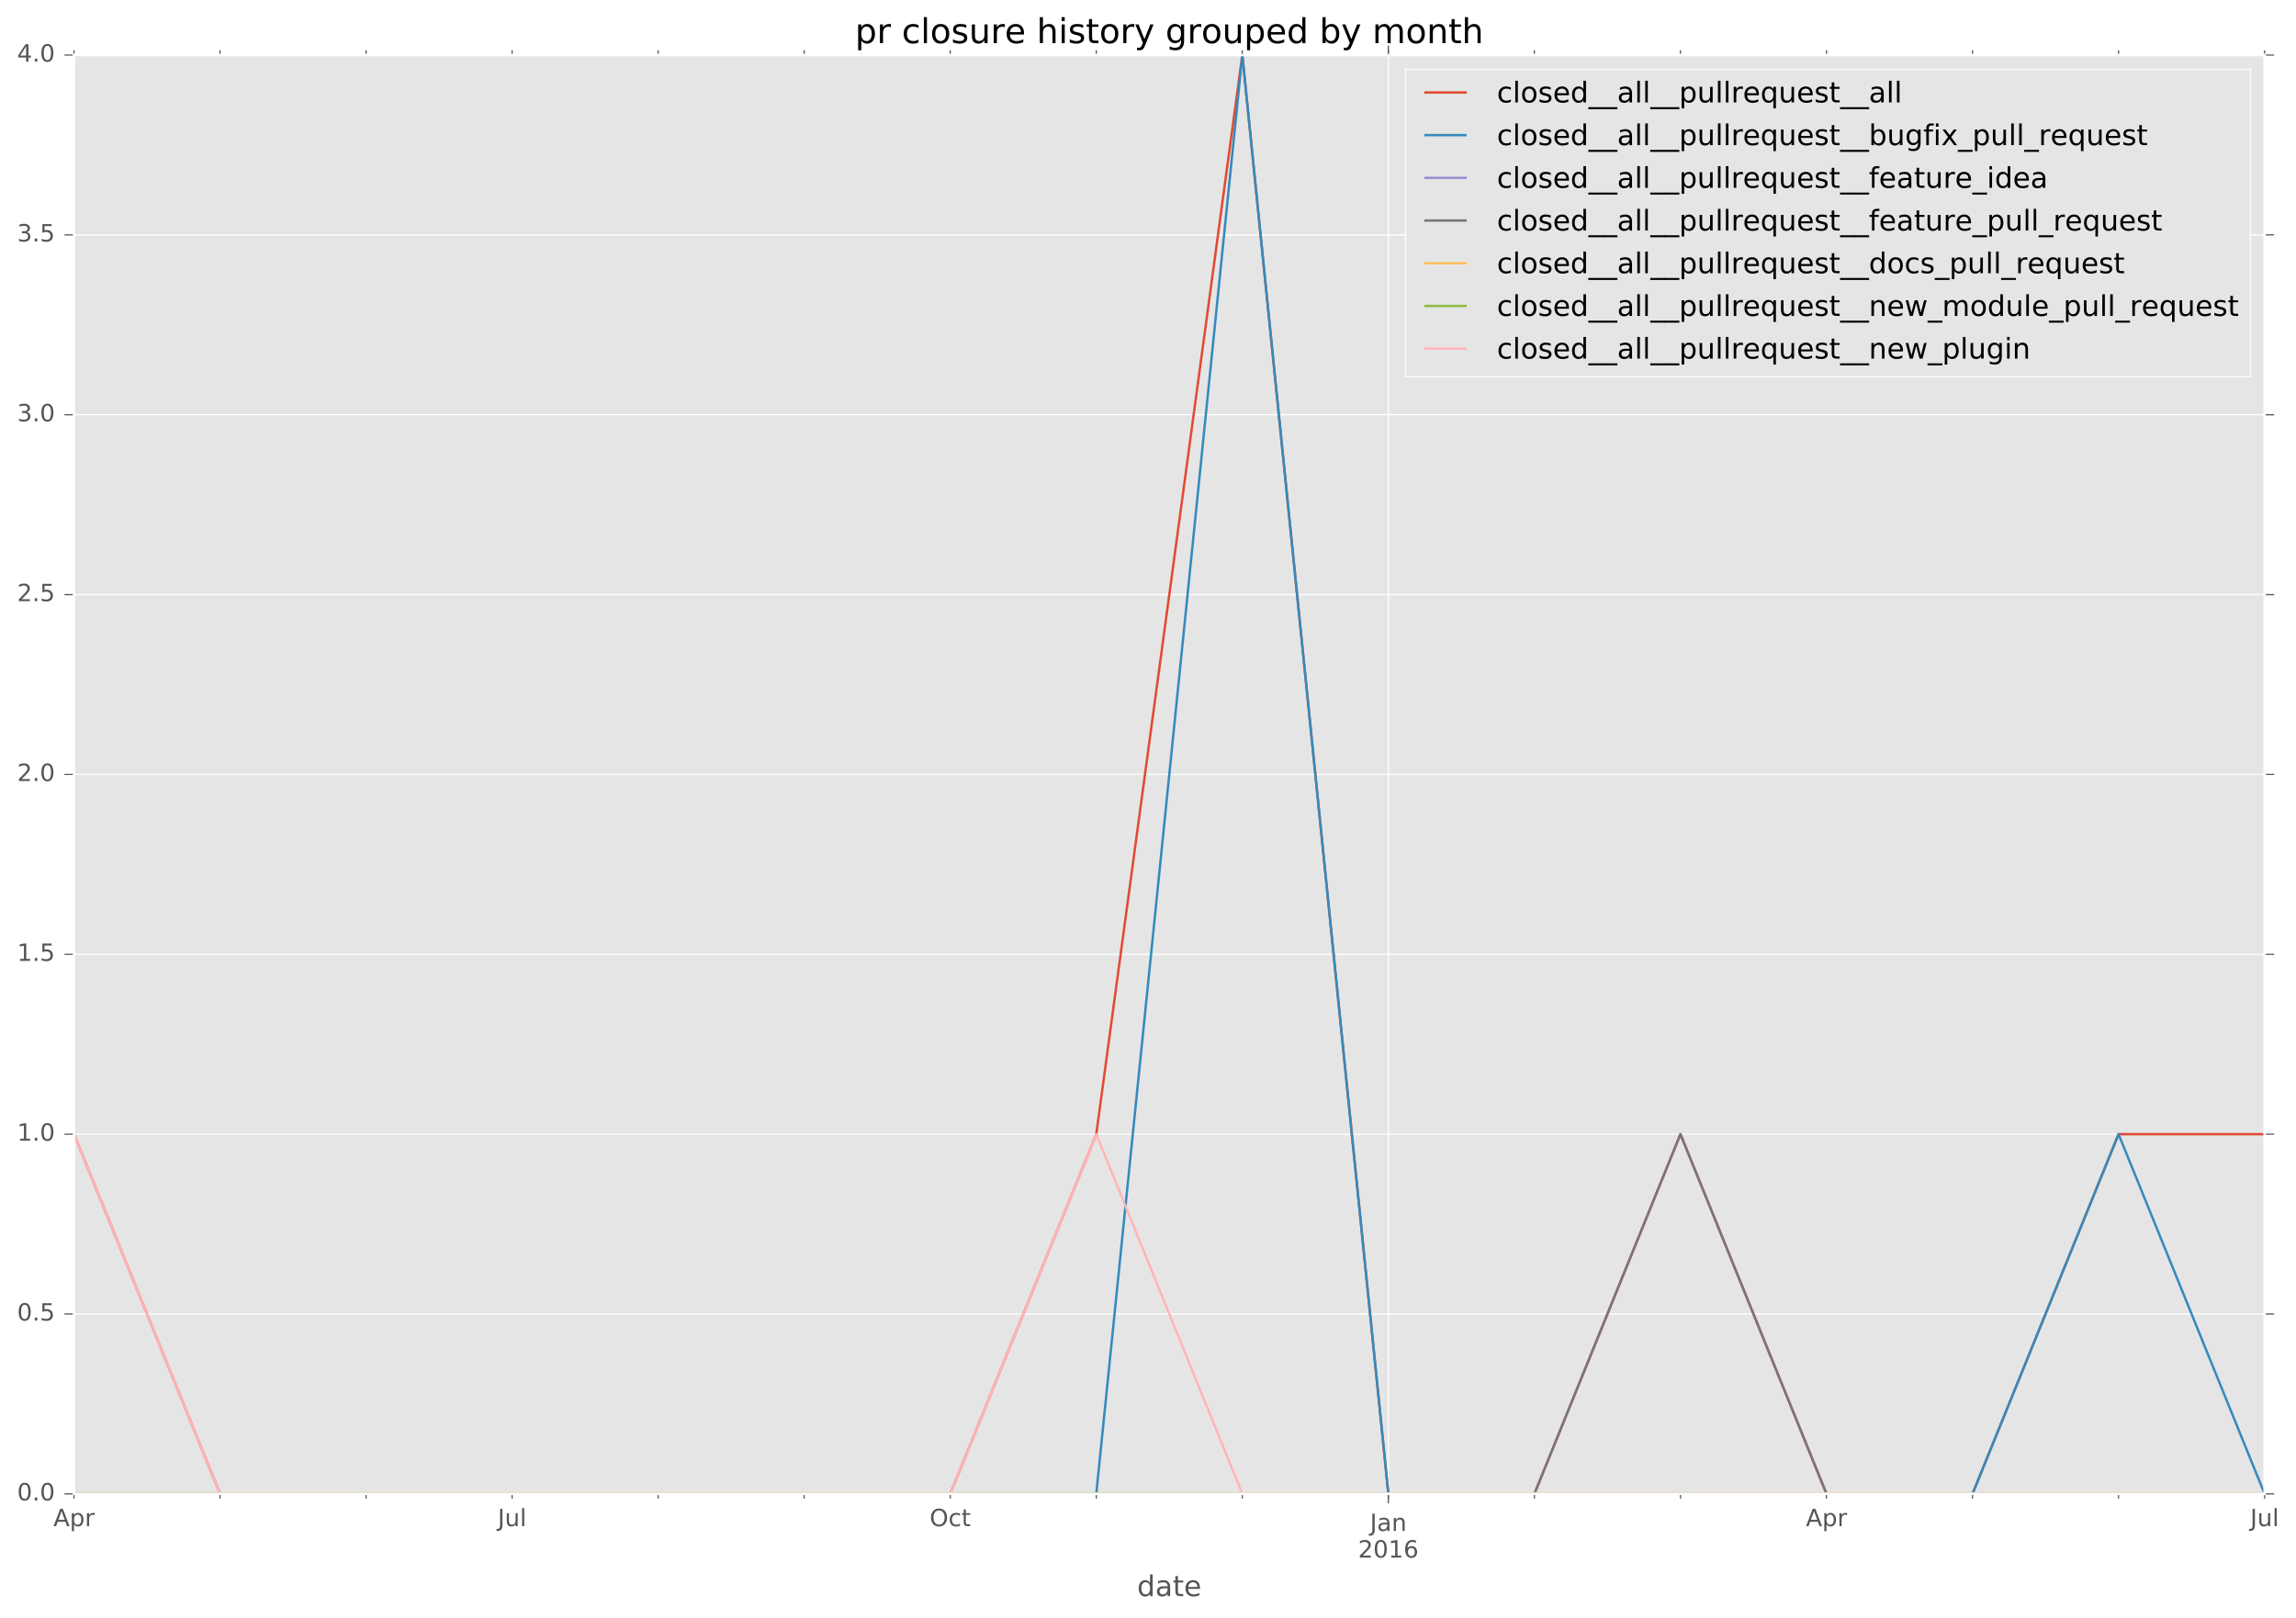 <?xml version="1.0" encoding="utf-8" standalone="no"?>
<!DOCTYPE svg PUBLIC "-//W3C//DTD SVG 1.1//EN"
  "http://www.w3.org/Graphics/SVG/1.1/DTD/svg11.dtd">
<!-- Created with matplotlib (http://matplotlib.org/) -->
<svg height="680pt" version="1.1" viewBox="0 0 965 680" width="965pt" xmlns="http://www.w3.org/2000/svg" xmlns:xlink="http://www.w3.org/1999/xlink">
 <defs>
  <style type="text/css">
*{stroke-linecap:butt;stroke-linejoin:round;stroke-miterlimit:100000;}
  </style>
 </defs>
 <g id="figure_1">
  <g id="patch_1">
   <path d="M 0 680.631 
L 965.036 680.631 
L 965.036 0 
L 0 0 
z
" style="fill:#ffffff;"/>
  </g>
  <g id="axes_1">
   <g id="patch_2">
    <path d="M 31.103 627.942 
L 951.803 627.942 
L 951.803 23.142 
L 31.103 23.142 
z
" style="fill:#e5e5e5;"/>
   </g>
   <g id="matplotlib.axis_1">
    <g id="xtick_1">
     <g id="line2d_1">
      <path clip-path="url(#p1aa19bd8bc)" d="M 583.523 627.942 
L 583.523 23.142 
" style="fill:none;stroke:#ffffff;stroke-linecap:square;stroke-width:0.5;"/>
     </g>
     <g id="line2d_2">
      <defs>
       <path d="M 0 0 
L 0 4 
" id="m438851ec9a" style="stroke:#555555;stroke-width:0.5;"/>
      </defs>
      <g>
       <use style="fill:#555555;stroke:#555555;stroke-width:0.5;" x="583.523" xlink:href="#m438851ec9a" y="627.942"/>
      </g>
     </g>
     <g id="line2d_3">
      <defs>
       <path d="M 0 0 
L 0 -4 
" id="m51b6c87385" style="stroke:#555555;stroke-width:0.5;"/>
      </defs>
      <g>
       <use style="fill:#555555;stroke:#555555;stroke-width:0.5;" x="583.523" xlink:href="#m51b6c87385" y="23.142"/>
      </g>
     </g>
     <g id="text_1">
      <!-- Jan -->
      <defs>
       <path d="M 54.891 33.016 
L 54.891 0 
L 45.906 0 
L 45.906 32.719 
Q 45.906 40.484 42.875 44.328 
Q 39.844 48.188 33.797 48.188 
Q 26.516 48.188 22.312 43.547 
Q 18.109 38.922 18.109 30.906 
L 18.109 0 
L 9.078 0 
L 9.078 54.688 
L 18.109 54.688 
L 18.109 46.188 
Q 21.344 51.125 25.703 53.562 
Q 30.078 56 35.797 56 
Q 45.219 56 50.047 50.172 
Q 54.891 44.344 54.891 33.016 
" id="BitstreamVeraSans-Roman-6e"/>
       <path d="M 34.281 27.484 
Q 23.391 27.484 19.188 25 
Q 14.984 22.516 14.984 16.5 
Q 14.984 11.719 18.141 8.906 
Q 21.297 6.109 26.703 6.109 
Q 34.188 6.109 38.703 11.406 
Q 43.219 16.703 43.219 25.484 
L 43.219 27.484 
z
M 52.203 31.203 
L 52.203 0 
L 43.219 0 
L 43.219 8.297 
Q 40.141 3.328 35.547 0.953 
Q 30.953 -1.422 24.312 -1.422 
Q 15.922 -1.422 10.953 3.297 
Q 6 8.016 6 15.922 
Q 6 25.141 12.172 29.828 
Q 18.359 34.516 30.609 34.516 
L 43.219 34.516 
L 43.219 35.406 
Q 43.219 41.609 39.141 45 
Q 35.062 48.391 27.688 48.391 
Q 23 48.391 18.547 47.266 
Q 14.109 46.141 10.016 43.891 
L 10.016 52.203 
Q 14.938 54.109 19.578 55.047 
Q 24.219 56 28.609 56 
Q 40.484 56 46.344 49.844 
Q 52.203 43.703 52.203 31.203 
" id="BitstreamVeraSans-Roman-61"/>
       <path d="M 9.812 72.906 
L 19.672 72.906 
L 19.672 5.078 
Q 19.672 -8.109 14.672 -14.062 
Q 9.672 -20.016 -1.422 -20.016 
L -5.172 -20.016 
L -5.172 -11.719 
L -2.094 -11.719 
Q 4.438 -11.719 7.125 -8.047 
Q 9.812 -4.391 9.812 5.078 
z
" id="BitstreamVeraSans-Roman-4a"/>
      </defs>
      <g style="fill:#555555;" transform="translate(575.815 643.54)scale(0.1 -0.1)">
       <use xlink:href="#BitstreamVeraSans-Roman-4a"/>
       <use x="29.492" xlink:href="#BitstreamVeraSans-Roman-61"/>
       <use x="90.771" xlink:href="#BitstreamVeraSans-Roman-6e"/>
      </g>
      <!-- 2016 -->
      <defs>
       <path d="M 19.188 8.297 
L 53.609 8.297 
L 53.609 0 
L 7.328 0 
L 7.328 8.297 
Q 12.938 14.109 22.625 23.891 
Q 32.328 33.688 34.812 36.531 
Q 39.547 41.844 41.422 45.531 
Q 43.312 49.219 43.312 52.781 
Q 43.312 58.594 39.234 62.25 
Q 35.156 65.922 28.609 65.922 
Q 23.969 65.922 18.812 64.312 
Q 13.672 62.703 7.812 59.422 
L 7.812 69.391 
Q 13.766 71.781 18.938 73 
Q 24.125 74.219 28.422 74.219 
Q 39.75 74.219 46.484 68.547 
Q 53.219 62.891 53.219 53.422 
Q 53.219 48.922 51.531 44.891 
Q 49.859 40.875 45.406 35.406 
Q 44.188 33.984 37.641 27.219 
Q 31.109 20.453 19.188 8.297 
" id="BitstreamVeraSans-Roman-32"/>
       <path d="M 31.781 66.406 
Q 24.172 66.406 20.328 58.906 
Q 16.5 51.422 16.5 36.375 
Q 16.5 21.391 20.328 13.891 
Q 24.172 6.391 31.781 6.391 
Q 39.453 6.391 43.281 13.891 
Q 47.125 21.391 47.125 36.375 
Q 47.125 51.422 43.281 58.906 
Q 39.453 66.406 31.781 66.406 
M 31.781 74.219 
Q 44.047 74.219 50.516 64.516 
Q 56.984 54.828 56.984 36.375 
Q 56.984 17.969 50.516 8.266 
Q 44.047 -1.422 31.781 -1.422 
Q 19.531 -1.422 13.062 8.266 
Q 6.594 17.969 6.594 36.375 
Q 6.594 54.828 13.062 64.516 
Q 19.531 74.219 31.781 74.219 
" id="BitstreamVeraSans-Roman-30"/>
       <path d="M 12.406 8.297 
L 28.516 8.297 
L 28.516 63.922 
L 10.984 60.406 
L 10.984 69.391 
L 28.422 72.906 
L 38.281 72.906 
L 38.281 8.297 
L 54.391 8.297 
L 54.391 0 
L 12.406 0 
z
" id="BitstreamVeraSans-Roman-31"/>
       <path d="M 33.016 40.375 
Q 26.375 40.375 22.484 35.828 
Q 18.609 31.297 18.609 23.391 
Q 18.609 15.531 22.484 10.953 
Q 26.375 6.391 33.016 6.391 
Q 39.656 6.391 43.531 10.953 
Q 47.406 15.531 47.406 23.391 
Q 47.406 31.297 43.531 35.828 
Q 39.656 40.375 33.016 40.375 
M 52.594 71.297 
L 52.594 62.312 
Q 48.875 64.062 45.094 64.984 
Q 41.312 65.922 37.594 65.922 
Q 27.828 65.922 22.672 59.328 
Q 17.531 52.734 16.797 39.406 
Q 19.672 43.656 24.016 45.922 
Q 28.375 48.188 33.594 48.188 
Q 44.578 48.188 50.953 41.516 
Q 57.328 34.859 57.328 23.391 
Q 57.328 12.156 50.688 5.359 
Q 44.047 -1.422 33.016 -1.422 
Q 20.359 -1.422 13.672 8.266 
Q 6.984 17.969 6.984 36.375 
Q 6.984 53.656 15.188 63.938 
Q 23.391 74.219 37.203 74.219 
Q 40.922 74.219 44.703 73.484 
Q 48.484 72.75 52.594 71.297 
" id="BitstreamVeraSans-Roman-36"/>
      </defs>
      <g style="fill:#555555;" transform="translate(570.798 654.738)scale(0.1 -0.1)">
       <use xlink:href="#BitstreamVeraSans-Roman-32"/>
       <use x="63.623" xlink:href="#BitstreamVeraSans-Roman-30"/>
       <use x="127.246" xlink:href="#BitstreamVeraSans-Roman-31"/>
       <use x="190.869" xlink:href="#BitstreamVeraSans-Roman-36"/>
      </g>
     </g>
    </g>
    <g id="xtick_2">
     <g id="line2d_4">
      <defs>
       <path d="M 0 0 
L 0 2 
" id="mf0b89096ee" style="stroke:#555555;stroke-width:0.5;"/>
      </defs>
      <g>
       <use style="fill:#555555;stroke:#555555;stroke-width:0.5;" x="31.103" xlink:href="#mf0b89096ee" y="627.942"/>
      </g>
     </g>
     <g id="line2d_5">
      <defs>
       <path d="M 0 0 
L 0 -2 
" id="mdccb96dfe1" style="stroke:#555555;stroke-width:0.5;"/>
      </defs>
      <g>
       <use style="fill:#555555;stroke:#555555;stroke-width:0.5;" x="31.103" xlink:href="#mdccb96dfe1" y="23.142"/>
      </g>
     </g>
     <g id="text_2">
      <!-- Apr -->
      <defs>
       <path d="M 41.109 46.297 
Q 39.594 47.172 37.812 47.578 
Q 36.031 48 33.891 48 
Q 26.266 48 22.188 43.047 
Q 18.109 38.094 18.109 28.812 
L 18.109 0 
L 9.078 0 
L 9.078 54.688 
L 18.109 54.688 
L 18.109 46.188 
Q 20.953 51.172 25.484 53.578 
Q 30.031 56 36.531 56 
Q 37.453 56 38.578 55.875 
Q 39.703 55.766 41.062 55.516 
z
" id="BitstreamVeraSans-Roman-72"/>
       <path d="M 18.109 8.203 
L 18.109 -20.797 
L 9.078 -20.797 
L 9.078 54.688 
L 18.109 54.688 
L 18.109 46.391 
Q 20.953 51.266 25.266 53.625 
Q 29.594 56 35.594 56 
Q 45.562 56 51.781 48.094 
Q 58.016 40.188 58.016 27.297 
Q 58.016 14.406 51.781 6.484 
Q 45.562 -1.422 35.594 -1.422 
Q 29.594 -1.422 25.266 0.953 
Q 20.953 3.328 18.109 8.203 
M 48.688 27.297 
Q 48.688 37.203 44.609 42.844 
Q 40.531 48.484 33.406 48.484 
Q 26.266 48.484 22.188 42.844 
Q 18.109 37.203 18.109 27.297 
Q 18.109 17.391 22.188 11.75 
Q 26.266 6.109 33.406 6.109 
Q 40.531 6.109 44.609 11.75 
Q 48.688 17.391 48.688 27.297 
" id="BitstreamVeraSans-Roman-70"/>
       <path d="M 34.188 63.188 
L 20.797 26.906 
L 47.609 26.906 
z
M 28.609 72.906 
L 39.797 72.906 
L 67.578 0 
L 57.328 0 
L 50.688 18.703 
L 17.828 18.703 
L 11.188 0 
L 0.781 0 
z
" id="BitstreamVeraSans-Roman-41"/>
      </defs>
      <g style="fill:#555555;" transform="translate(22.453 641.54)scale(0.1 -0.1)">
       <use xlink:href="#BitstreamVeraSans-Roman-41"/>
       <use x="68.408" xlink:href="#BitstreamVeraSans-Roman-70"/>
       <use x="131.885" xlink:href="#BitstreamVeraSans-Roman-72"/>
      </g>
     </g>
    </g>
    <g id="xtick_3">
     <g id="line2d_6">
      <g>
       <use style="fill:#555555;stroke:#555555;stroke-width:0.5;" x="92.483" xlink:href="#mf0b89096ee" y="627.942"/>
      </g>
     </g>
     <g id="line2d_7">
      <g>
       <use style="fill:#555555;stroke:#555555;stroke-width:0.5;" x="92.483" xlink:href="#mdccb96dfe1" y="23.142"/>
      </g>
     </g>
    </g>
    <g id="xtick_4">
     <g id="line2d_8">
      <g>
       <use style="fill:#555555;stroke:#555555;stroke-width:0.5;" x="153.863" xlink:href="#mf0b89096ee" y="627.942"/>
      </g>
     </g>
     <g id="line2d_9">
      <g>
       <use style="fill:#555555;stroke:#555555;stroke-width:0.5;" x="153.863" xlink:href="#mdccb96dfe1" y="23.142"/>
      </g>
     </g>
    </g>
    <g id="xtick_5">
     <g id="line2d_10">
      <g>
       <use style="fill:#555555;stroke:#555555;stroke-width:0.5;" x="215.243" xlink:href="#mf0b89096ee" y="627.942"/>
      </g>
     </g>
     <g id="line2d_11">
      <g>
       <use style="fill:#555555;stroke:#555555;stroke-width:0.5;" x="215.243" xlink:href="#mdccb96dfe1" y="23.142"/>
      </g>
     </g>
     <g id="text_3">
      <!-- Jul -->
      <defs>
       <path d="M 8.5 21.578 
L 8.5 54.688 
L 17.484 54.688 
L 17.484 21.922 
Q 17.484 14.156 20.5 10.266 
Q 23.531 6.391 29.594 6.391 
Q 36.859 6.391 41.078 11.031 
Q 45.312 15.672 45.312 23.688 
L 45.312 54.688 
L 54.297 54.688 
L 54.297 0 
L 45.312 0 
L 45.312 8.406 
Q 42.047 3.422 37.719 1 
Q 33.406 -1.422 27.688 -1.422 
Q 18.266 -1.422 13.375 4.438 
Q 8.5 10.297 8.5 21.578 
" id="BitstreamVeraSans-Roman-75"/>
       <path d="M 9.422 75.984 
L 18.406 75.984 
L 18.406 0 
L 9.422 0 
z
" id="BitstreamVeraSans-Roman-6c"/>
      </defs>
      <g style="fill:#555555;" transform="translate(209.21 641.54)scale(0.1 -0.1)">
       <use xlink:href="#BitstreamVeraSans-Roman-4a"/>
       <use x="29.492" xlink:href="#BitstreamVeraSans-Roman-75"/>
       <use x="92.871" xlink:href="#BitstreamVeraSans-Roman-6c"/>
      </g>
     </g>
    </g>
    <g id="xtick_6">
     <g id="line2d_12">
      <g>
       <use style="fill:#555555;stroke:#555555;stroke-width:0.5;" x="276.623" xlink:href="#mf0b89096ee" y="627.942"/>
      </g>
     </g>
     <g id="line2d_13">
      <g>
       <use style="fill:#555555;stroke:#555555;stroke-width:0.5;" x="276.623" xlink:href="#mdccb96dfe1" y="23.142"/>
      </g>
     </g>
    </g>
    <g id="xtick_7">
     <g id="line2d_14">
      <g>
       <use style="fill:#555555;stroke:#555555;stroke-width:0.5;" x="338.003" xlink:href="#mf0b89096ee" y="627.942"/>
      </g>
     </g>
     <g id="line2d_15">
      <g>
       <use style="fill:#555555;stroke:#555555;stroke-width:0.5;" x="338.003" xlink:href="#mdccb96dfe1" y="23.142"/>
      </g>
     </g>
    </g>
    <g id="xtick_8">
     <g id="line2d_16">
      <g>
       <use style="fill:#555555;stroke:#555555;stroke-width:0.5;" x="399.383" xlink:href="#mf0b89096ee" y="627.942"/>
      </g>
     </g>
     <g id="line2d_17">
      <g>
       <use style="fill:#555555;stroke:#555555;stroke-width:0.5;" x="399.383" xlink:href="#mdccb96dfe1" y="23.142"/>
      </g>
     </g>
     <g id="text_4">
      <!-- Oct -->
      <defs>
       <path d="M 39.406 66.219 
Q 28.656 66.219 22.328 58.203 
Q 16.016 50.203 16.016 36.375 
Q 16.016 22.609 22.328 14.594 
Q 28.656 6.594 39.406 6.594 
Q 50.141 6.594 56.422 14.594 
Q 62.703 22.609 62.703 36.375 
Q 62.703 50.203 56.422 58.203 
Q 50.141 66.219 39.406 66.219 
M 39.406 74.219 
Q 54.734 74.219 63.906 63.938 
Q 73.094 53.656 73.094 36.375 
Q 73.094 19.141 63.906 8.859 
Q 54.734 -1.422 39.406 -1.422 
Q 24.031 -1.422 14.812 8.828 
Q 5.609 19.094 5.609 36.375 
Q 5.609 53.656 14.812 63.938 
Q 24.031 74.219 39.406 74.219 
" id="BitstreamVeraSans-Roman-4f"/>
       <path d="M 18.312 70.219 
L 18.312 54.688 
L 36.812 54.688 
L 36.812 47.703 
L 18.312 47.703 
L 18.312 18.016 
Q 18.312 11.328 20.141 9.422 
Q 21.969 7.516 27.594 7.516 
L 36.812 7.516 
L 36.812 0 
L 27.594 0 
Q 17.188 0 13.234 3.875 
Q 9.281 7.766 9.281 18.016 
L 9.281 47.703 
L 2.688 47.703 
L 2.688 54.688 
L 9.281 54.688 
L 9.281 70.219 
z
" id="BitstreamVeraSans-Roman-74"/>
       <path d="M 48.781 52.594 
L 48.781 44.188 
Q 44.969 46.297 41.141 47.344 
Q 37.312 48.391 33.406 48.391 
Q 24.656 48.391 19.812 42.844 
Q 14.984 37.312 14.984 27.297 
Q 14.984 17.281 19.812 11.734 
Q 24.656 6.203 33.406 6.203 
Q 37.312 6.203 41.141 7.25 
Q 44.969 8.297 48.781 10.406 
L 48.781 2.094 
Q 45.016 0.344 40.984 -0.531 
Q 36.969 -1.422 32.422 -1.422 
Q 20.062 -1.422 12.781 6.344 
Q 5.516 14.109 5.516 27.297 
Q 5.516 40.672 12.859 48.328 
Q 20.219 56 33.016 56 
Q 37.156 56 41.109 55.141 
Q 45.062 54.297 48.781 52.594 
" id="BitstreamVeraSans-Roman-63"/>
      </defs>
      <g style="fill:#555555;" transform="translate(390.738 641.54)scale(0.1 -0.1)">
       <use xlink:href="#BitstreamVeraSans-Roman-4f"/>
       <use x="78.711" xlink:href="#BitstreamVeraSans-Roman-63"/>
       <use x="133.691" xlink:href="#BitstreamVeraSans-Roman-74"/>
      </g>
     </g>
    </g>
    <g id="xtick_9">
     <g id="line2d_18">
      <g>
       <use style="fill:#555555;stroke:#555555;stroke-width:0.5;" x="460.763" xlink:href="#mf0b89096ee" y="627.942"/>
      </g>
     </g>
     <g id="line2d_19">
      <g>
       <use style="fill:#555555;stroke:#555555;stroke-width:0.5;" x="460.763" xlink:href="#mdccb96dfe1" y="23.142"/>
      </g>
     </g>
    </g>
    <g id="xtick_10">
     <g id="line2d_20">
      <g>
       <use style="fill:#555555;stroke:#555555;stroke-width:0.5;" x="522.143" xlink:href="#mf0b89096ee" y="627.942"/>
      </g>
     </g>
     <g id="line2d_21">
      <g>
       <use style="fill:#555555;stroke:#555555;stroke-width:0.5;" x="522.143" xlink:href="#mdccb96dfe1" y="23.142"/>
      </g>
     </g>
    </g>
    <g id="xtick_11">
     <g id="line2d_22">
      <g>
       <use style="fill:#555555;stroke:#555555;stroke-width:0.5;" x="583.523" xlink:href="#mf0b89096ee" y="627.942"/>
      </g>
     </g>
     <g id="line2d_23">
      <g>
       <use style="fill:#555555;stroke:#555555;stroke-width:0.5;" x="583.523" xlink:href="#mdccb96dfe1" y="23.142"/>
      </g>
     </g>
    </g>
    <g id="xtick_12">
     <g id="line2d_24">
      <g>
       <use style="fill:#555555;stroke:#555555;stroke-width:0.5;" x="644.903" xlink:href="#mf0b89096ee" y="627.942"/>
      </g>
     </g>
     <g id="line2d_25">
      <g>
       <use style="fill:#555555;stroke:#555555;stroke-width:0.5;" x="644.903" xlink:href="#mdccb96dfe1" y="23.142"/>
      </g>
     </g>
    </g>
    <g id="xtick_13">
     <g id="line2d_26">
      <g>
       <use style="fill:#555555;stroke:#555555;stroke-width:0.5;" x="706.283" xlink:href="#mf0b89096ee" y="627.942"/>
      </g>
     </g>
     <g id="line2d_27">
      <g>
       <use style="fill:#555555;stroke:#555555;stroke-width:0.5;" x="706.283" xlink:href="#mdccb96dfe1" y="23.142"/>
      </g>
     </g>
    </g>
    <g id="xtick_14">
     <g id="line2d_28">
      <g>
       <use style="fill:#555555;stroke:#555555;stroke-width:0.5;" x="767.663" xlink:href="#mf0b89096ee" y="627.942"/>
      </g>
     </g>
     <g id="line2d_29">
      <g>
       <use style="fill:#555555;stroke:#555555;stroke-width:0.5;" x="767.663" xlink:href="#mdccb96dfe1" y="23.142"/>
      </g>
     </g>
     <g id="text_5">
      <!-- Apr -->
      <g style="fill:#555555;" transform="translate(759.013 641.54)scale(0.1 -0.1)">
       <use xlink:href="#BitstreamVeraSans-Roman-41"/>
       <use x="68.408" xlink:href="#BitstreamVeraSans-Roman-70"/>
       <use x="131.885" xlink:href="#BitstreamVeraSans-Roman-72"/>
      </g>
     </g>
    </g>
    <g id="xtick_15">
     <g id="line2d_30">
      <g>
       <use style="fill:#555555;stroke:#555555;stroke-width:0.5;" x="829.043" xlink:href="#mf0b89096ee" y="627.942"/>
      </g>
     </g>
     <g id="line2d_31">
      <g>
       <use style="fill:#555555;stroke:#555555;stroke-width:0.5;" x="829.043" xlink:href="#mdccb96dfe1" y="23.142"/>
      </g>
     </g>
    </g>
    <g id="xtick_16">
     <g id="line2d_32">
      <g>
       <use style="fill:#555555;stroke:#555555;stroke-width:0.5;" x="890.423" xlink:href="#mf0b89096ee" y="627.942"/>
      </g>
     </g>
     <g id="line2d_33">
      <g>
       <use style="fill:#555555;stroke:#555555;stroke-width:0.5;" x="890.423" xlink:href="#mdccb96dfe1" y="23.142"/>
      </g>
     </g>
    </g>
    <g id="xtick_17">
     <g id="line2d_34">
      <g>
       <use style="fill:#555555;stroke:#555555;stroke-width:0.5;" x="951.803" xlink:href="#mf0b89096ee" y="627.942"/>
      </g>
     </g>
     <g id="line2d_35">
      <g>
       <use style="fill:#555555;stroke:#555555;stroke-width:0.5;" x="951.803" xlink:href="#mdccb96dfe1" y="23.142"/>
      </g>
     </g>
     <g id="text_6">
      <!-- Jul -->
      <g style="fill:#555555;" transform="translate(945.77 641.54)scale(0.1 -0.1)">
       <use xlink:href="#BitstreamVeraSans-Roman-4a"/>
       <use x="29.492" xlink:href="#BitstreamVeraSans-Roman-75"/>
       <use x="92.871" xlink:href="#BitstreamVeraSans-Roman-6c"/>
      </g>
     </g>
    </g>
    <g id="text_7">
     <!-- date -->
     <defs>
      <path d="M 56.203 29.594 
L 56.203 25.203 
L 14.891 25.203 
Q 15.484 15.922 20.484 11.062 
Q 25.484 6.203 34.422 6.203 
Q 39.594 6.203 44.453 7.469 
Q 49.312 8.734 54.109 11.281 
L 54.109 2.781 
Q 49.266 0.734 44.188 -0.344 
Q 39.109 -1.422 33.891 -1.422 
Q 20.797 -1.422 13.156 6.188 
Q 5.516 13.812 5.516 26.812 
Q 5.516 40.234 12.766 48.109 
Q 20.016 56 32.328 56 
Q 43.359 56 49.781 48.891 
Q 56.203 41.797 56.203 29.594 
M 47.219 32.234 
Q 47.125 39.594 43.094 43.984 
Q 39.062 48.391 32.422 48.391 
Q 24.906 48.391 20.391 44.141 
Q 15.875 39.891 15.188 32.172 
z
" id="BitstreamVeraSans-Roman-65"/>
      <path d="M 45.406 46.391 
L 45.406 75.984 
L 54.391 75.984 
L 54.391 0 
L 45.406 0 
L 45.406 8.203 
Q 42.578 3.328 38.25 0.953 
Q 33.938 -1.422 27.875 -1.422 
Q 17.969 -1.422 11.734 6.484 
Q 5.516 14.406 5.516 27.297 
Q 5.516 40.188 11.734 48.094 
Q 17.969 56 27.875 56 
Q 33.938 56 38.25 53.625 
Q 42.578 51.266 45.406 46.391 
M 14.797 27.297 
Q 14.797 17.391 18.875 11.75 
Q 22.953 6.109 30.078 6.109 
Q 37.203 6.109 41.297 11.75 
Q 45.406 17.391 45.406 27.297 
Q 45.406 37.203 41.297 42.844 
Q 37.203 48.484 30.078 48.484 
Q 22.953 48.484 18.875 42.844 
Q 14.797 37.203 14.797 27.297 
" id="BitstreamVeraSans-Roman-64"/>
     </defs>
     <g style="fill:#555555;" transform="translate(477.923 670.936)scale(0.12 -0.12)">
      <use xlink:href="#BitstreamVeraSans-Roman-64"/>
      <use x="63.477" xlink:href="#BitstreamVeraSans-Roman-61"/>
      <use x="124.756" xlink:href="#BitstreamVeraSans-Roman-74"/>
      <use x="163.965" xlink:href="#BitstreamVeraSans-Roman-65"/>
     </g>
    </g>
   </g>
   <g id="matplotlib.axis_2">
    <g id="ytick_1">
     <g id="line2d_36">
      <path clip-path="url(#p1aa19bd8bc)" d="M 31.103 627.942 
L 951.803 627.942 
" style="fill:none;stroke:#ffffff;stroke-linecap:square;stroke-width:0.5;"/>
     </g>
     <g id="line2d_37">
      <defs>
       <path d="M 0 0 
L -4 0 
" id="m7836d17eb5" style="stroke:#555555;stroke-width:0.5;"/>
      </defs>
      <g>
       <use style="fill:#555555;stroke:#555555;stroke-width:0.5;" x="31.103" xlink:href="#m7836d17eb5" y="627.942"/>
      </g>
     </g>
     <g id="line2d_38">
      <defs>
       <path d="M 0 0 
L 4 0 
" id="mccd3af5917" style="stroke:#555555;stroke-width:0.5;"/>
      </defs>
      <g>
       <use style="fill:#555555;stroke:#555555;stroke-width:0.5;" x="951.803" xlink:href="#mccd3af5917" y="627.942"/>
      </g>
     </g>
     <g id="text_8">
      <!-- 0.0 -->
      <defs>
       <path d="M 10.688 12.406 
L 21 12.406 
L 21 0 
L 10.688 0 
z
" id="BitstreamVeraSans-Roman-2e"/>
      </defs>
      <g style="fill:#555555;" transform="translate(7.2 630.701)scale(0.1 -0.1)">
       <use xlink:href="#BitstreamVeraSans-Roman-30"/>
       <use x="63.623" xlink:href="#BitstreamVeraSans-Roman-2e"/>
       <use x="95.41" xlink:href="#BitstreamVeraSans-Roman-30"/>
      </g>
     </g>
    </g>
    <g id="ytick_2">
     <g id="line2d_39">
      <path clip-path="url(#p1aa19bd8bc)" d="M 31.103 552.342 
L 951.803 552.342 
" style="fill:none;stroke:#ffffff;stroke-linecap:square;stroke-width:0.5;"/>
     </g>
     <g id="line2d_40">
      <g>
       <use style="fill:#555555;stroke:#555555;stroke-width:0.5;" x="31.103" xlink:href="#m7836d17eb5" y="552.342"/>
      </g>
     </g>
     <g id="line2d_41">
      <g>
       <use style="fill:#555555;stroke:#555555;stroke-width:0.5;" x="951.803" xlink:href="#mccd3af5917" y="552.342"/>
      </g>
     </g>
     <g id="text_9">
      <!-- 0.5 -->
      <defs>
       <path d="M 10.797 72.906 
L 49.516 72.906 
L 49.516 64.594 
L 19.828 64.594 
L 19.828 46.734 
Q 21.969 47.469 24.109 47.828 
Q 26.266 48.188 28.422 48.188 
Q 40.625 48.188 47.75 41.5 
Q 54.891 34.812 54.891 23.391 
Q 54.891 11.625 47.562 5.094 
Q 40.234 -1.422 26.906 -1.422 
Q 22.312 -1.422 17.547 -0.641 
Q 12.797 0.141 7.719 1.703 
L 7.719 11.625 
Q 12.109 9.234 16.797 8.062 
Q 21.484 6.891 26.703 6.891 
Q 35.156 6.891 40.078 11.328 
Q 45.016 15.766 45.016 23.391 
Q 45.016 31 40.078 35.438 
Q 35.156 39.891 26.703 39.891 
Q 22.75 39.891 18.812 39.016 
Q 14.891 38.141 10.797 36.281 
z
" id="BitstreamVeraSans-Roman-35"/>
      </defs>
      <g style="fill:#555555;" transform="translate(7.2 555.101)scale(0.1 -0.1)">
       <use xlink:href="#BitstreamVeraSans-Roman-30"/>
       <use x="63.623" xlink:href="#BitstreamVeraSans-Roman-2e"/>
       <use x="95.41" xlink:href="#BitstreamVeraSans-Roman-35"/>
      </g>
     </g>
    </g>
    <g id="ytick_3">
     <g id="line2d_42">
      <path clip-path="url(#p1aa19bd8bc)" d="M 31.103 476.742 
L 951.803 476.742 
" style="fill:none;stroke:#ffffff;stroke-linecap:square;stroke-width:0.5;"/>
     </g>
     <g id="line2d_43">
      <g>
       <use style="fill:#555555;stroke:#555555;stroke-width:0.5;" x="31.103" xlink:href="#m7836d17eb5" y="476.742"/>
      </g>
     </g>
     <g id="line2d_44">
      <g>
       <use style="fill:#555555;stroke:#555555;stroke-width:0.5;" x="951.803" xlink:href="#mccd3af5917" y="476.742"/>
      </g>
     </g>
     <g id="text_10">
      <!-- 1.0 -->
      <g style="fill:#555555;" transform="translate(7.2 479.501)scale(0.1 -0.1)">
       <use xlink:href="#BitstreamVeraSans-Roman-31"/>
       <use x="63.623" xlink:href="#BitstreamVeraSans-Roman-2e"/>
       <use x="95.41" xlink:href="#BitstreamVeraSans-Roman-30"/>
      </g>
     </g>
    </g>
    <g id="ytick_4">
     <g id="line2d_45">
      <path clip-path="url(#p1aa19bd8bc)" d="M 31.103 401.142 
L 951.803 401.142 
" style="fill:none;stroke:#ffffff;stroke-linecap:square;stroke-width:0.5;"/>
     </g>
     <g id="line2d_46">
      <g>
       <use style="fill:#555555;stroke:#555555;stroke-width:0.5;" x="31.103" xlink:href="#m7836d17eb5" y="401.142"/>
      </g>
     </g>
     <g id="line2d_47">
      <g>
       <use style="fill:#555555;stroke:#555555;stroke-width:0.5;" x="951.803" xlink:href="#mccd3af5917" y="401.142"/>
      </g>
     </g>
     <g id="text_11">
      <!-- 1.5 -->
      <g style="fill:#555555;" transform="translate(7.2 403.901)scale(0.1 -0.1)">
       <use xlink:href="#BitstreamVeraSans-Roman-31"/>
       <use x="63.623" xlink:href="#BitstreamVeraSans-Roman-2e"/>
       <use x="95.41" xlink:href="#BitstreamVeraSans-Roman-35"/>
      </g>
     </g>
    </g>
    <g id="ytick_5">
     <g id="line2d_48">
      <path clip-path="url(#p1aa19bd8bc)" d="M 31.103 325.542 
L 951.803 325.542 
" style="fill:none;stroke:#ffffff;stroke-linecap:square;stroke-width:0.5;"/>
     </g>
     <g id="line2d_49">
      <g>
       <use style="fill:#555555;stroke:#555555;stroke-width:0.5;" x="31.103" xlink:href="#m7836d17eb5" y="325.542"/>
      </g>
     </g>
     <g id="line2d_50">
      <g>
       <use style="fill:#555555;stroke:#555555;stroke-width:0.5;" x="951.803" xlink:href="#mccd3af5917" y="325.542"/>
      </g>
     </g>
     <g id="text_12">
      <!-- 2.0 -->
      <g style="fill:#555555;" transform="translate(7.2 328.301)scale(0.1 -0.1)">
       <use xlink:href="#BitstreamVeraSans-Roman-32"/>
       <use x="63.623" xlink:href="#BitstreamVeraSans-Roman-2e"/>
       <use x="95.41" xlink:href="#BitstreamVeraSans-Roman-30"/>
      </g>
     </g>
    </g>
    <g id="ytick_6">
     <g id="line2d_51">
      <path clip-path="url(#p1aa19bd8bc)" d="M 31.103 249.942 
L 951.803 249.942 
" style="fill:none;stroke:#ffffff;stroke-linecap:square;stroke-width:0.5;"/>
     </g>
     <g id="line2d_52">
      <g>
       <use style="fill:#555555;stroke:#555555;stroke-width:0.5;" x="31.103" xlink:href="#m7836d17eb5" y="249.942"/>
      </g>
     </g>
     <g id="line2d_53">
      <g>
       <use style="fill:#555555;stroke:#555555;stroke-width:0.5;" x="951.803" xlink:href="#mccd3af5917" y="249.942"/>
      </g>
     </g>
     <g id="text_13">
      <!-- 2.5 -->
      <g style="fill:#555555;" transform="translate(7.2 252.701)scale(0.1 -0.1)">
       <use xlink:href="#BitstreamVeraSans-Roman-32"/>
       <use x="63.623" xlink:href="#BitstreamVeraSans-Roman-2e"/>
       <use x="95.41" xlink:href="#BitstreamVeraSans-Roman-35"/>
      </g>
     </g>
    </g>
    <g id="ytick_7">
     <g id="line2d_54">
      <path clip-path="url(#p1aa19bd8bc)" d="M 31.103 174.342 
L 951.803 174.342 
" style="fill:none;stroke:#ffffff;stroke-linecap:square;stroke-width:0.5;"/>
     </g>
     <g id="line2d_55">
      <g>
       <use style="fill:#555555;stroke:#555555;stroke-width:0.5;" x="31.103" xlink:href="#m7836d17eb5" y="174.342"/>
      </g>
     </g>
     <g id="line2d_56">
      <g>
       <use style="fill:#555555;stroke:#555555;stroke-width:0.5;" x="951.803" xlink:href="#mccd3af5917" y="174.342"/>
      </g>
     </g>
     <g id="text_14">
      <!-- 3.0 -->
      <defs>
       <path d="M 40.578 39.312 
Q 47.656 37.797 51.625 33 
Q 55.609 28.219 55.609 21.188 
Q 55.609 10.406 48.188 4.484 
Q 40.766 -1.422 27.094 -1.422 
Q 22.516 -1.422 17.656 -0.516 
Q 12.797 0.391 7.625 2.203 
L 7.625 11.719 
Q 11.719 9.328 16.594 8.109 
Q 21.484 6.891 26.812 6.891 
Q 36.078 6.891 40.938 10.547 
Q 45.797 14.203 45.797 21.188 
Q 45.797 27.641 41.281 31.266 
Q 36.766 34.906 28.719 34.906 
L 20.219 34.906 
L 20.219 43.016 
L 29.109 43.016 
Q 36.375 43.016 40.234 45.922 
Q 44.094 48.828 44.094 54.297 
Q 44.094 59.906 40.109 62.906 
Q 36.141 65.922 28.719 65.922 
Q 24.656 65.922 20.016 65.031 
Q 15.375 64.156 9.812 62.312 
L 9.812 71.094 
Q 15.438 72.656 20.344 73.438 
Q 25.25 74.219 29.594 74.219 
Q 40.828 74.219 47.359 69.109 
Q 53.906 64.016 53.906 55.328 
Q 53.906 49.266 50.438 45.094 
Q 46.969 40.922 40.578 39.312 
" id="BitstreamVeraSans-Roman-33"/>
      </defs>
      <g style="fill:#555555;" transform="translate(7.2 177.101)scale(0.1 -0.1)">
       <use xlink:href="#BitstreamVeraSans-Roman-33"/>
       <use x="63.623" xlink:href="#BitstreamVeraSans-Roman-2e"/>
       <use x="95.41" xlink:href="#BitstreamVeraSans-Roman-30"/>
      </g>
     </g>
    </g>
    <g id="ytick_8">
     <g id="line2d_57">
      <path clip-path="url(#p1aa19bd8bc)" d="M 31.103 98.742 
L 951.803 98.742 
" style="fill:none;stroke:#ffffff;stroke-linecap:square;stroke-width:0.5;"/>
     </g>
     <g id="line2d_58">
      <g>
       <use style="fill:#555555;stroke:#555555;stroke-width:0.5;" x="31.103" xlink:href="#m7836d17eb5" y="98.742"/>
      </g>
     </g>
     <g id="line2d_59">
      <g>
       <use style="fill:#555555;stroke:#555555;stroke-width:0.5;" x="951.803" xlink:href="#mccd3af5917" y="98.742"/>
      </g>
     </g>
     <g id="text_15">
      <!-- 3.5 -->
      <g style="fill:#555555;" transform="translate(7.2 101.501)scale(0.1 -0.1)">
       <use xlink:href="#BitstreamVeraSans-Roman-33"/>
       <use x="63.623" xlink:href="#BitstreamVeraSans-Roman-2e"/>
       <use x="95.41" xlink:href="#BitstreamVeraSans-Roman-35"/>
      </g>
     </g>
    </g>
    <g id="ytick_9">
     <g id="line2d_60">
      <path clip-path="url(#p1aa19bd8bc)" d="M 31.103 23.142 
L 951.803 23.142 
" style="fill:none;stroke:#ffffff;stroke-linecap:square;stroke-width:0.5;"/>
     </g>
     <g id="line2d_61">
      <g>
       <use style="fill:#555555;stroke:#555555;stroke-width:0.5;" x="31.103" xlink:href="#m7836d17eb5" y="23.142"/>
      </g>
     </g>
     <g id="line2d_62">
      <g>
       <use style="fill:#555555;stroke:#555555;stroke-width:0.5;" x="951.803" xlink:href="#mccd3af5917" y="23.142"/>
      </g>
     </g>
     <g id="text_16">
      <!-- 4.0 -->
      <defs>
       <path d="M 37.797 64.312 
L 12.891 25.391 
L 37.797 25.391 
z
M 35.203 72.906 
L 47.609 72.906 
L 47.609 25.391 
L 58.016 25.391 
L 58.016 17.188 
L 47.609 17.188 
L 47.609 0 
L 37.797 0 
L 37.797 17.188 
L 4.891 17.188 
L 4.891 26.703 
z
" id="BitstreamVeraSans-Roman-34"/>
      </defs>
      <g style="fill:#555555;" transform="translate(7.2 25.901)scale(0.1 -0.1)">
       <use xlink:href="#BitstreamVeraSans-Roman-34"/>
       <use x="63.623" xlink:href="#BitstreamVeraSans-Roman-2e"/>
       <use x="95.41" xlink:href="#BitstreamVeraSans-Roman-30"/>
      </g>
     </g>
    </g>
   </g>
   <g id="line2d_63">
    <path clip-path="url(#p1aa19bd8bc)" d="M 31.103 476.742 
L 92.483 627.942 
L 153.863 627.942 
L 215.243 627.942 
L 276.623 627.942 
L 338.003 627.942 
L 399.383 627.942 
L 460.763 476.742 
L 522.143 23.142 
L 583.523 627.942 
L 644.903 627.942 
L 706.283 476.742 
L 767.663 627.942 
L 829.043 627.942 
L 890.423 476.742 
L 951.803 476.742 
" style="fill:none;stroke:#e24a33;stroke-linecap:square;"/>
   </g>
   <g id="line2d_64">
    <path clip-path="url(#p1aa19bd8bc)" d="M 31.103 627.942 
L 92.483 627.942 
L 153.863 627.942 
L 215.243 627.942 
L 276.623 627.942 
L 338.003 627.942 
L 399.383 627.942 
L 460.763 627.942 
L 522.143 23.142 
L 583.523 627.942 
L 644.903 627.942 
L 706.283 627.942 
L 767.663 627.942 
L 829.043 627.942 
L 890.423 476.742 
L 951.803 627.942 
" style="fill:none;stroke:#348abd;stroke-linecap:square;"/>
   </g>
   <g id="line2d_65">
    <path clip-path="url(#p1aa19bd8bc)" d="M 31.103 627.942 
L 92.483 627.942 
L 153.863 627.942 
L 215.243 627.942 
L 276.623 627.942 
L 338.003 627.942 
L 399.383 627.942 
L 460.763 627.942 
L 522.143 627.942 
L 583.523 627.942 
L 644.903 627.942 
L 706.283 627.942 
L 767.663 627.942 
L 829.043 627.942 
L 890.423 627.942 
L 951.803 627.942 
" style="fill:none;stroke:#988ed5;stroke-linecap:square;"/>
   </g>
   <g id="line2d_66">
    <path clip-path="url(#p1aa19bd8bc)" d="M 31.103 627.942 
L 92.483 627.942 
L 153.863 627.942 
L 215.243 627.942 
L 276.623 627.942 
L 338.003 627.942 
L 399.383 627.942 
L 460.763 627.942 
L 522.143 627.942 
L 583.523 627.942 
L 644.903 627.942 
L 706.283 476.742 
L 767.663 627.942 
L 829.043 627.942 
L 890.423 627.942 
L 951.803 627.942 
" style="fill:none;stroke:#777777;stroke-linecap:square;"/>
   </g>
   <g id="line2d_67">
    <path clip-path="url(#p1aa19bd8bc)" d="M 31.103 627.942 
L 92.483 627.942 
L 153.863 627.942 
L 215.243 627.942 
L 276.623 627.942 
L 338.003 627.942 
L 399.383 627.942 
L 460.763 627.942 
L 522.143 627.942 
L 583.523 627.942 
L 644.903 627.942 
L 706.283 627.942 
L 767.663 627.942 
L 829.043 627.942 
L 890.423 627.942 
L 951.803 627.942 
" style="fill:none;stroke:#fbc15e;stroke-linecap:square;"/>
   </g>
   <g id="line2d_68">
    <path clip-path="url(#p1aa19bd8bc)" d="M 31.103 627.942 
L 92.483 627.942 
L 153.863 627.942 
L 215.243 627.942 
L 276.623 627.942 
L 338.003 627.942 
L 399.383 627.942 
L 460.763 627.942 
L 522.143 627.942 
L 583.523 627.942 
L 644.903 627.942 
L 706.283 627.942 
L 767.663 627.942 
L 829.043 627.942 
L 890.423 627.942 
L 951.803 627.942 
" style="fill:none;stroke:#8eba42;stroke-linecap:square;"/>
   </g>
   <g id="line2d_69">
    <path clip-path="url(#p1aa19bd8bc)" d="M 31.103 476.742 
L 92.483 627.942 
L 153.863 627.942 
L 215.243 627.942 
L 276.623 627.942 
L 338.003 627.942 
L 399.383 627.942 
L 460.763 476.742 
L 522.143 627.942 
L 583.523 627.942 
L 644.903 627.942 
L 706.283 627.942 
L 767.663 627.942 
L 829.043 627.942 
L 890.423 627.942 
L 951.803 627.942 
" style="fill:none;stroke:#ffb5b8;stroke-linecap:square;"/>
   </g>
   <g id="patch_3">
    <path d="M 31.103 23.142 
L 951.803 23.142 
" style="fill:none;stroke:#ffffff;stroke-linecap:square;stroke-linejoin:miter;"/>
   </g>
   <g id="patch_4">
    <path d="M 951.803 627.942 
L 951.803 23.142 
" style="fill:none;stroke:#ffffff;stroke-linecap:square;stroke-linejoin:miter;"/>
   </g>
   <g id="patch_5">
    <path d="M 31.103 627.942 
L 951.803 627.942 
" style="fill:none;stroke:#ffffff;stroke-linecap:square;stroke-linejoin:miter;"/>
   </g>
   <g id="patch_6">
    <path d="M 31.103 627.942 
L 31.103 23.142 
" style="fill:none;stroke:#ffffff;stroke-linecap:square;stroke-linejoin:miter;"/>
   </g>
   <g id="text_17">
    <!-- pr closure history grouped by month -->
    <defs>
     <path id="BitstreamVeraSans-Roman-20"/>
     <path d="M 52 44.188 
Q 55.375 50.25 60.062 53.125 
Q 64.75 56 71.094 56 
Q 79.641 56 84.281 50.016 
Q 88.922 44.047 88.922 33.016 
L 88.922 0 
L 79.891 0 
L 79.891 32.719 
Q 79.891 40.578 77.094 44.375 
Q 74.312 48.188 68.609 48.188 
Q 61.625 48.188 57.562 43.547 
Q 53.516 38.922 53.516 30.906 
L 53.516 0 
L 44.484 0 
L 44.484 32.719 
Q 44.484 40.625 41.703 44.406 
Q 38.922 48.188 33.109 48.188 
Q 26.219 48.188 22.156 43.531 
Q 18.109 38.875 18.109 30.906 
L 18.109 0 
L 9.078 0 
L 9.078 54.688 
L 18.109 54.688 
L 18.109 46.188 
Q 21.188 51.219 25.484 53.609 
Q 29.781 56 35.688 56 
Q 41.656 56 45.828 52.969 
Q 50 49.953 52 44.188 
" id="BitstreamVeraSans-Roman-6d"/>
     <path d="M 30.609 48.391 
Q 23.391 48.391 19.188 42.75 
Q 14.984 37.109 14.984 27.297 
Q 14.984 17.484 19.156 11.844 
Q 23.344 6.203 30.609 6.203 
Q 37.797 6.203 41.984 11.859 
Q 46.188 17.531 46.188 27.297 
Q 46.188 37.016 41.984 42.703 
Q 37.797 48.391 30.609 48.391 
M 30.609 56 
Q 42.328 56 49.016 48.375 
Q 55.719 40.766 55.719 27.297 
Q 55.719 13.875 49.016 6.219 
Q 42.328 -1.422 30.609 -1.422 
Q 18.844 -1.422 12.172 6.219 
Q 5.516 13.875 5.516 27.297 
Q 5.516 40.766 12.172 48.375 
Q 18.844 56 30.609 56 
" id="BitstreamVeraSans-Roman-6f"/>
     <path d="M 9.422 54.688 
L 18.406 54.688 
L 18.406 0 
L 9.422 0 
z
M 9.422 75.984 
L 18.406 75.984 
L 18.406 64.594 
L 9.422 64.594 
z
" id="BitstreamVeraSans-Roman-69"/>
     <path d="M 54.891 33.016 
L 54.891 0 
L 45.906 0 
L 45.906 32.719 
Q 45.906 40.484 42.875 44.328 
Q 39.844 48.188 33.797 48.188 
Q 26.516 48.188 22.312 43.547 
Q 18.109 38.922 18.109 30.906 
L 18.109 0 
L 9.078 0 
L 9.078 75.984 
L 18.109 75.984 
L 18.109 46.188 
Q 21.344 51.125 25.703 53.562 
Q 30.078 56 35.797 56 
Q 45.219 56 50.047 50.172 
Q 54.891 44.344 54.891 33.016 
" id="BitstreamVeraSans-Roman-68"/>
     <path d="M 32.172 -5.078 
Q 28.375 -14.844 24.75 -17.812 
Q 21.141 -20.797 15.094 -20.797 
L 7.906 -20.797 
L 7.906 -13.281 
L 13.188 -13.281 
Q 16.891 -13.281 18.938 -11.516 
Q 21 -9.766 23.484 -3.219 
L 25.094 0.875 
L 2.984 54.688 
L 12.5 54.688 
L 29.594 11.922 
L 46.688 54.688 
L 56.203 54.688 
z
" id="BitstreamVeraSans-Roman-79"/>
     <path d="M 45.406 27.984 
Q 45.406 37.75 41.375 43.109 
Q 37.359 48.484 30.078 48.484 
Q 22.859 48.484 18.828 43.109 
Q 14.797 37.75 14.797 27.984 
Q 14.797 18.266 18.828 12.891 
Q 22.859 7.516 30.078 7.516 
Q 37.359 7.516 41.375 12.891 
Q 45.406 18.266 45.406 27.984 
M 54.391 6.781 
Q 54.391 -7.172 48.188 -13.984 
Q 42 -20.797 29.203 -20.797 
Q 24.469 -20.797 20.266 -20.094 
Q 16.062 -19.391 12.109 -17.922 
L 12.109 -9.188 
Q 16.062 -11.328 19.922 -12.344 
Q 23.781 -13.375 27.781 -13.375 
Q 36.625 -13.375 41.016 -8.766 
Q 45.406 -4.156 45.406 5.172 
L 45.406 9.625 
Q 42.625 4.781 38.281 2.391 
Q 33.938 0 27.875 0 
Q 17.828 0 11.672 7.656 
Q 5.516 15.328 5.516 27.984 
Q 5.516 40.672 11.672 48.328 
Q 17.828 56 27.875 56 
Q 33.938 56 38.281 53.609 
Q 42.625 51.219 45.406 46.391 
L 45.406 54.688 
L 54.391 54.688 
z
" id="BitstreamVeraSans-Roman-67"/>
     <path d="M 44.281 53.078 
L 44.281 44.578 
Q 40.484 46.531 36.375 47.5 
Q 32.281 48.484 27.875 48.484 
Q 21.188 48.484 17.844 46.438 
Q 14.5 44.391 14.5 40.281 
Q 14.5 37.156 16.891 35.375 
Q 19.281 33.594 26.516 31.984 
L 29.594 31.297 
Q 39.156 29.25 43.188 25.516 
Q 47.219 21.781 47.219 15.094 
Q 47.219 7.469 41.188 3.016 
Q 35.156 -1.422 24.609 -1.422 
Q 20.219 -1.422 15.453 -0.562 
Q 10.688 0.297 5.422 2 
L 5.422 11.281 
Q 10.406 8.688 15.234 7.391 
Q 20.062 6.109 24.812 6.109 
Q 31.156 6.109 34.562 8.281 
Q 37.984 10.453 37.984 14.406 
Q 37.984 18.062 35.516 20.016 
Q 33.062 21.969 24.703 23.781 
L 21.578 24.516 
Q 13.234 26.266 9.516 29.906 
Q 5.812 33.547 5.812 39.891 
Q 5.812 47.609 11.281 51.797 
Q 16.75 56 26.812 56 
Q 31.781 56 36.172 55.266 
Q 40.578 54.547 44.281 53.078 
" id="BitstreamVeraSans-Roman-73"/>
     <path d="M 48.688 27.297 
Q 48.688 37.203 44.609 42.844 
Q 40.531 48.484 33.406 48.484 
Q 26.266 48.484 22.188 42.844 
Q 18.109 37.203 18.109 27.297 
Q 18.109 17.391 22.188 11.75 
Q 26.266 6.109 33.406 6.109 
Q 40.531 6.109 44.609 11.75 
Q 48.688 17.391 48.688 27.297 
M 18.109 46.391 
Q 20.953 51.266 25.266 53.625 
Q 29.594 56 35.594 56 
Q 45.562 56 51.781 48.094 
Q 58.016 40.188 58.016 27.297 
Q 58.016 14.406 51.781 6.484 
Q 45.562 -1.422 35.594 -1.422 
Q 29.594 -1.422 25.266 0.953 
Q 20.953 3.328 18.109 8.203 
L 18.109 0 
L 9.078 0 
L 9.078 75.984 
L 18.109 75.984 
z
" id="BitstreamVeraSans-Roman-62"/>
    </defs>
    <g transform="translate(359.383 18.142)scale(0.144 -0.144)">
     <use xlink:href="#BitstreamVeraSans-Roman-70"/>
     <use x="63.477" xlink:href="#BitstreamVeraSans-Roman-72"/>
     <use x="104.59" xlink:href="#BitstreamVeraSans-Roman-20"/>
     <use x="136.377" xlink:href="#BitstreamVeraSans-Roman-63"/>
     <use x="191.357" xlink:href="#BitstreamVeraSans-Roman-6c"/>
     <use x="219.141" xlink:href="#BitstreamVeraSans-Roman-6f"/>
     <use x="280.322" xlink:href="#BitstreamVeraSans-Roman-73"/>
     <use x="332.422" xlink:href="#BitstreamVeraSans-Roman-75"/>
     <use x="395.801" xlink:href="#BitstreamVeraSans-Roman-72"/>
     <use x="436.883" xlink:href="#BitstreamVeraSans-Roman-65"/>
     <use x="498.406" xlink:href="#BitstreamVeraSans-Roman-20"/>
     <use x="530.193" xlink:href="#BitstreamVeraSans-Roman-68"/>
     <use x="593.572" xlink:href="#BitstreamVeraSans-Roman-69"/>
     <use x="621.355" xlink:href="#BitstreamVeraSans-Roman-73"/>
     <use x="673.455" xlink:href="#BitstreamVeraSans-Roman-74"/>
     <use x="712.664" xlink:href="#BitstreamVeraSans-Roman-6f"/>
     <use x="773.846" xlink:href="#BitstreamVeraSans-Roman-72"/>
     <use x="814.959" xlink:href="#BitstreamVeraSans-Roman-79"/>
     <use x="874.139" xlink:href="#BitstreamVeraSans-Roman-20"/>
     <use x="905.926" xlink:href="#BitstreamVeraSans-Roman-67"/>
     <use x="969.402" xlink:href="#BitstreamVeraSans-Roman-72"/>
     <use x="1010.484" xlink:href="#BitstreamVeraSans-Roman-6f"/>
     <use x="1071.666" xlink:href="#BitstreamVeraSans-Roman-75"/>
     <use x="1135.045" xlink:href="#BitstreamVeraSans-Roman-70"/>
     <use x="1198.521" xlink:href="#BitstreamVeraSans-Roman-65"/>
     <use x="1260.045" xlink:href="#BitstreamVeraSans-Roman-64"/>
     <use x="1323.521" xlink:href="#BitstreamVeraSans-Roman-20"/>
     <use x="1355.309" xlink:href="#BitstreamVeraSans-Roman-62"/>
     <use x="1418.785" xlink:href="#BitstreamVeraSans-Roman-79"/>
     <use x="1477.965" xlink:href="#BitstreamVeraSans-Roman-20"/>
     <use x="1509.752" xlink:href="#BitstreamVeraSans-Roman-6d"/>
     <use x="1607.164" xlink:href="#BitstreamVeraSans-Roman-6f"/>
     <use x="1668.346" xlink:href="#BitstreamVeraSans-Roman-6e"/>
     <use x="1731.725" xlink:href="#BitstreamVeraSans-Roman-74"/>
     <use x="1770.934" xlink:href="#BitstreamVeraSans-Roman-68"/>
    </g>
   </g>
   <g id="legend_1">
    <g id="patch_7">
     <path d="M 590.747 158.374 
L 945.803 158.374 
L 945.803 29.142 
L 590.747 29.142 
z
" style="fill:#e5e5e5;stroke:#ffffff;stroke-linejoin:miter;stroke-width:0.5;"/>
    </g>
    <g id="line2d_70">
     <path d="M 599.148 38.86 
L 615.947 38.86 
" style="fill:none;stroke:#e24a33;stroke-linecap:square;"/>
    </g>
    <g id="line2d_71"/>
    <g id="text_18">
     <!-- closed__all__pullrequest__all -->
     <defs>
      <path d="M 50.984 -16.609 
L 50.984 -23.578 
L -0.984 -23.578 
L -0.984 -16.609 
z
" id="BitstreamVeraSans-Roman-5f"/>
      <path d="M 14.797 27.297 
Q 14.797 17.391 18.875 11.75 
Q 22.953 6.109 30.078 6.109 
Q 37.203 6.109 41.297 11.75 
Q 45.406 17.391 45.406 27.297 
Q 45.406 37.203 41.297 42.844 
Q 37.203 48.484 30.078 48.484 
Q 22.953 48.484 18.875 42.844 
Q 14.797 37.203 14.797 27.297 
M 45.406 8.203 
Q 42.578 3.328 38.25 0.953 
Q 33.938 -1.422 27.875 -1.422 
Q 17.969 -1.422 11.734 6.484 
Q 5.516 14.406 5.516 27.297 
Q 5.516 40.188 11.734 48.094 
Q 17.969 56 27.875 56 
Q 33.938 56 38.25 53.625 
Q 42.578 51.266 45.406 46.391 
L 45.406 54.688 
L 54.391 54.688 
L 54.391 -20.797 
L 45.406 -20.797 
z
" id="BitstreamVeraSans-Roman-71"/>
     </defs>
     <g transform="translate(629.148 43.06)scale(0.12 -0.12)">
      <use xlink:href="#BitstreamVeraSans-Roman-63"/>
      <use x="54.98" xlink:href="#BitstreamVeraSans-Roman-6c"/>
      <use x="82.764" xlink:href="#BitstreamVeraSans-Roman-6f"/>
      <use x="143.945" xlink:href="#BitstreamVeraSans-Roman-73"/>
      <use x="196.045" xlink:href="#BitstreamVeraSans-Roman-65"/>
      <use x="257.568" xlink:href="#BitstreamVeraSans-Roman-64"/>
      <use x="321.045" xlink:href="#BitstreamVeraSans-Roman-5f"/>
      <use x="371.045" xlink:href="#BitstreamVeraSans-Roman-5f"/>
      <use x="421.045" xlink:href="#BitstreamVeraSans-Roman-61"/>
      <use x="482.324" xlink:href="#BitstreamVeraSans-Roman-6c"/>
      <use x="510.107" xlink:href="#BitstreamVeraSans-Roman-6c"/>
      <use x="537.891" xlink:href="#BitstreamVeraSans-Roman-5f"/>
      <use x="587.891" xlink:href="#BitstreamVeraSans-Roman-5f"/>
      <use x="637.891" xlink:href="#BitstreamVeraSans-Roman-70"/>
      <use x="701.367" xlink:href="#BitstreamVeraSans-Roman-75"/>
      <use x="764.746" xlink:href="#BitstreamVeraSans-Roman-6c"/>
      <use x="792.529" xlink:href="#BitstreamVeraSans-Roman-6c"/>
      <use x="820.312" xlink:href="#BitstreamVeraSans-Roman-72"/>
      <use x="861.395" xlink:href="#BitstreamVeraSans-Roman-65"/>
      <use x="922.918" xlink:href="#BitstreamVeraSans-Roman-71"/>
      <use x="986.395" xlink:href="#BitstreamVeraSans-Roman-75"/>
      <use x="1049.773" xlink:href="#BitstreamVeraSans-Roman-65"/>
      <use x="1111.297" xlink:href="#BitstreamVeraSans-Roman-73"/>
      <use x="1163.396" xlink:href="#BitstreamVeraSans-Roman-74"/>
      <use x="1202.605" xlink:href="#BitstreamVeraSans-Roman-5f"/>
      <use x="1252.605" xlink:href="#BitstreamVeraSans-Roman-5f"/>
      <use x="1302.605" xlink:href="#BitstreamVeraSans-Roman-61"/>
      <use x="1363.885" xlink:href="#BitstreamVeraSans-Roman-6c"/>
      <use x="1391.668" xlink:href="#BitstreamVeraSans-Roman-6c"/>
     </g>
    </g>
    <g id="line2d_72">
     <path d="M 599.148 56.807 
L 615.947 56.807 
" style="fill:none;stroke:#348abd;stroke-linecap:square;"/>
    </g>
    <g id="line2d_73"/>
    <g id="text_19">
     <!-- closed__all__pullrequest__bugfix_pull_request -->
     <defs>
      <path d="M 37.109 75.984 
L 37.109 68.5 
L 28.516 68.5 
Q 23.688 68.5 21.797 66.547 
Q 19.922 64.594 19.922 59.516 
L 19.922 54.688 
L 34.719 54.688 
L 34.719 47.703 
L 19.922 47.703 
L 19.922 0 
L 10.891 0 
L 10.891 47.703 
L 2.297 47.703 
L 2.297 54.688 
L 10.891 54.688 
L 10.891 58.5 
Q 10.891 67.625 15.141 71.797 
Q 19.391 75.984 28.609 75.984 
z
" id="BitstreamVeraSans-Roman-66"/>
      <path d="M 54.891 54.688 
L 35.109 28.078 
L 55.906 0 
L 45.312 0 
L 29.391 21.484 
L 13.484 0 
L 2.875 0 
L 24.125 28.609 
L 4.688 54.688 
L 15.281 54.688 
L 29.781 35.203 
L 44.281 54.688 
z
" id="BitstreamVeraSans-Roman-78"/>
     </defs>
     <g transform="translate(629.148 61.007)scale(0.12 -0.12)">
      <use xlink:href="#BitstreamVeraSans-Roman-63"/>
      <use x="54.98" xlink:href="#BitstreamVeraSans-Roman-6c"/>
      <use x="82.764" xlink:href="#BitstreamVeraSans-Roman-6f"/>
      <use x="143.945" xlink:href="#BitstreamVeraSans-Roman-73"/>
      <use x="196.045" xlink:href="#BitstreamVeraSans-Roman-65"/>
      <use x="257.568" xlink:href="#BitstreamVeraSans-Roman-64"/>
      <use x="321.045" xlink:href="#BitstreamVeraSans-Roman-5f"/>
      <use x="371.045" xlink:href="#BitstreamVeraSans-Roman-5f"/>
      <use x="421.045" xlink:href="#BitstreamVeraSans-Roman-61"/>
      <use x="482.324" xlink:href="#BitstreamVeraSans-Roman-6c"/>
      <use x="510.107" xlink:href="#BitstreamVeraSans-Roman-6c"/>
      <use x="537.891" xlink:href="#BitstreamVeraSans-Roman-5f"/>
      <use x="587.891" xlink:href="#BitstreamVeraSans-Roman-5f"/>
      <use x="637.891" xlink:href="#BitstreamVeraSans-Roman-70"/>
      <use x="701.367" xlink:href="#BitstreamVeraSans-Roman-75"/>
      <use x="764.746" xlink:href="#BitstreamVeraSans-Roman-6c"/>
      <use x="792.529" xlink:href="#BitstreamVeraSans-Roman-6c"/>
      <use x="820.312" xlink:href="#BitstreamVeraSans-Roman-72"/>
      <use x="861.395" xlink:href="#BitstreamVeraSans-Roman-65"/>
      <use x="922.918" xlink:href="#BitstreamVeraSans-Roman-71"/>
      <use x="986.395" xlink:href="#BitstreamVeraSans-Roman-75"/>
      <use x="1049.773" xlink:href="#BitstreamVeraSans-Roman-65"/>
      <use x="1111.297" xlink:href="#BitstreamVeraSans-Roman-73"/>
      <use x="1163.396" xlink:href="#BitstreamVeraSans-Roman-74"/>
      <use x="1202.605" xlink:href="#BitstreamVeraSans-Roman-5f"/>
      <use x="1252.605" xlink:href="#BitstreamVeraSans-Roman-5f"/>
      <use x="1302.605" xlink:href="#BitstreamVeraSans-Roman-62"/>
      <use x="1366.082" xlink:href="#BitstreamVeraSans-Roman-75"/>
      <use x="1429.461" xlink:href="#BitstreamVeraSans-Roman-67"/>
      <use x="1492.938" xlink:href="#BitstreamVeraSans-Roman-66"/>
      <use x="1528.143" xlink:href="#BitstreamVeraSans-Roman-69"/>
      <use x="1555.926" xlink:href="#BitstreamVeraSans-Roman-78"/>
      <use x="1615.105" xlink:href="#BitstreamVeraSans-Roman-5f"/>
      <use x="1665.105" xlink:href="#BitstreamVeraSans-Roman-70"/>
      <use x="1728.582" xlink:href="#BitstreamVeraSans-Roman-75"/>
      <use x="1791.961" xlink:href="#BitstreamVeraSans-Roman-6c"/>
      <use x="1819.744" xlink:href="#BitstreamVeraSans-Roman-6c"/>
      <use x="1847.527" xlink:href="#BitstreamVeraSans-Roman-5f"/>
      <use x="1897.527" xlink:href="#BitstreamVeraSans-Roman-72"/>
      <use x="1938.609" xlink:href="#BitstreamVeraSans-Roman-65"/>
      <use x="2000.133" xlink:href="#BitstreamVeraSans-Roman-71"/>
      <use x="2063.609" xlink:href="#BitstreamVeraSans-Roman-75"/>
      <use x="2126.988" xlink:href="#BitstreamVeraSans-Roman-65"/>
      <use x="2188.512" xlink:href="#BitstreamVeraSans-Roman-73"/>
      <use x="2240.611" xlink:href="#BitstreamVeraSans-Roman-74"/>
     </g>
    </g>
    <g id="line2d_74">
     <path d="M 599.148 74.755 
L 615.947 74.755 
" style="fill:none;stroke:#988ed5;stroke-linecap:square;"/>
    </g>
    <g id="line2d_75"/>
    <g id="text_20">
     <!-- closed__all__pullrequest__feature_idea -->
     <g transform="translate(629.148 78.955)scale(0.12 -0.12)">
      <use xlink:href="#BitstreamVeraSans-Roman-63"/>
      <use x="54.98" xlink:href="#BitstreamVeraSans-Roman-6c"/>
      <use x="82.764" xlink:href="#BitstreamVeraSans-Roman-6f"/>
      <use x="143.945" xlink:href="#BitstreamVeraSans-Roman-73"/>
      <use x="196.045" xlink:href="#BitstreamVeraSans-Roman-65"/>
      <use x="257.568" xlink:href="#BitstreamVeraSans-Roman-64"/>
      <use x="321.045" xlink:href="#BitstreamVeraSans-Roman-5f"/>
      <use x="371.045" xlink:href="#BitstreamVeraSans-Roman-5f"/>
      <use x="421.045" xlink:href="#BitstreamVeraSans-Roman-61"/>
      <use x="482.324" xlink:href="#BitstreamVeraSans-Roman-6c"/>
      <use x="510.107" xlink:href="#BitstreamVeraSans-Roman-6c"/>
      <use x="537.891" xlink:href="#BitstreamVeraSans-Roman-5f"/>
      <use x="587.891" xlink:href="#BitstreamVeraSans-Roman-5f"/>
      <use x="637.891" xlink:href="#BitstreamVeraSans-Roman-70"/>
      <use x="701.367" xlink:href="#BitstreamVeraSans-Roman-75"/>
      <use x="764.746" xlink:href="#BitstreamVeraSans-Roman-6c"/>
      <use x="792.529" xlink:href="#BitstreamVeraSans-Roman-6c"/>
      <use x="820.312" xlink:href="#BitstreamVeraSans-Roman-72"/>
      <use x="861.395" xlink:href="#BitstreamVeraSans-Roman-65"/>
      <use x="922.918" xlink:href="#BitstreamVeraSans-Roman-71"/>
      <use x="986.395" xlink:href="#BitstreamVeraSans-Roman-75"/>
      <use x="1049.773" xlink:href="#BitstreamVeraSans-Roman-65"/>
      <use x="1111.297" xlink:href="#BitstreamVeraSans-Roman-73"/>
      <use x="1163.396" xlink:href="#BitstreamVeraSans-Roman-74"/>
      <use x="1202.605" xlink:href="#BitstreamVeraSans-Roman-5f"/>
      <use x="1252.605" xlink:href="#BitstreamVeraSans-Roman-5f"/>
      <use x="1302.605" xlink:href="#BitstreamVeraSans-Roman-66"/>
      <use x="1337.811" xlink:href="#BitstreamVeraSans-Roman-65"/>
      <use x="1399.334" xlink:href="#BitstreamVeraSans-Roman-61"/>
      <use x="1460.613" xlink:href="#BitstreamVeraSans-Roman-74"/>
      <use x="1499.822" xlink:href="#BitstreamVeraSans-Roman-75"/>
      <use x="1563.201" xlink:href="#BitstreamVeraSans-Roman-72"/>
      <use x="1604.283" xlink:href="#BitstreamVeraSans-Roman-65"/>
      <use x="1665.807" xlink:href="#BitstreamVeraSans-Roman-5f"/>
      <use x="1715.807" xlink:href="#BitstreamVeraSans-Roman-69"/>
      <use x="1743.59" xlink:href="#BitstreamVeraSans-Roman-64"/>
      <use x="1807.066" xlink:href="#BitstreamVeraSans-Roman-65"/>
      <use x="1868.59" xlink:href="#BitstreamVeraSans-Roman-61"/>
     </g>
    </g>
    <g id="line2d_76">
     <path d="M 599.148 92.702 
L 615.947 92.702 
" style="fill:none;stroke:#777777;stroke-linecap:square;"/>
    </g>
    <g id="line2d_77"/>
    <g id="text_21">
     <!-- closed__all__pullrequest__feature_pull_request -->
     <g transform="translate(629.148 96.902)scale(0.12 -0.12)">
      <use xlink:href="#BitstreamVeraSans-Roman-63"/>
      <use x="54.98" xlink:href="#BitstreamVeraSans-Roman-6c"/>
      <use x="82.764" xlink:href="#BitstreamVeraSans-Roman-6f"/>
      <use x="143.945" xlink:href="#BitstreamVeraSans-Roman-73"/>
      <use x="196.045" xlink:href="#BitstreamVeraSans-Roman-65"/>
      <use x="257.568" xlink:href="#BitstreamVeraSans-Roman-64"/>
      <use x="321.045" xlink:href="#BitstreamVeraSans-Roman-5f"/>
      <use x="371.045" xlink:href="#BitstreamVeraSans-Roman-5f"/>
      <use x="421.045" xlink:href="#BitstreamVeraSans-Roman-61"/>
      <use x="482.324" xlink:href="#BitstreamVeraSans-Roman-6c"/>
      <use x="510.107" xlink:href="#BitstreamVeraSans-Roman-6c"/>
      <use x="537.891" xlink:href="#BitstreamVeraSans-Roman-5f"/>
      <use x="587.891" xlink:href="#BitstreamVeraSans-Roman-5f"/>
      <use x="637.891" xlink:href="#BitstreamVeraSans-Roman-70"/>
      <use x="701.367" xlink:href="#BitstreamVeraSans-Roman-75"/>
      <use x="764.746" xlink:href="#BitstreamVeraSans-Roman-6c"/>
      <use x="792.529" xlink:href="#BitstreamVeraSans-Roman-6c"/>
      <use x="820.312" xlink:href="#BitstreamVeraSans-Roman-72"/>
      <use x="861.395" xlink:href="#BitstreamVeraSans-Roman-65"/>
      <use x="922.918" xlink:href="#BitstreamVeraSans-Roman-71"/>
      <use x="986.395" xlink:href="#BitstreamVeraSans-Roman-75"/>
      <use x="1049.773" xlink:href="#BitstreamVeraSans-Roman-65"/>
      <use x="1111.297" xlink:href="#BitstreamVeraSans-Roman-73"/>
      <use x="1163.396" xlink:href="#BitstreamVeraSans-Roman-74"/>
      <use x="1202.605" xlink:href="#BitstreamVeraSans-Roman-5f"/>
      <use x="1252.605" xlink:href="#BitstreamVeraSans-Roman-5f"/>
      <use x="1302.605" xlink:href="#BitstreamVeraSans-Roman-66"/>
      <use x="1337.811" xlink:href="#BitstreamVeraSans-Roman-65"/>
      <use x="1399.334" xlink:href="#BitstreamVeraSans-Roman-61"/>
      <use x="1460.613" xlink:href="#BitstreamVeraSans-Roman-74"/>
      <use x="1499.822" xlink:href="#BitstreamVeraSans-Roman-75"/>
      <use x="1563.201" xlink:href="#BitstreamVeraSans-Roman-72"/>
      <use x="1604.283" xlink:href="#BitstreamVeraSans-Roman-65"/>
      <use x="1665.807" xlink:href="#BitstreamVeraSans-Roman-5f"/>
      <use x="1715.807" xlink:href="#BitstreamVeraSans-Roman-70"/>
      <use x="1779.283" xlink:href="#BitstreamVeraSans-Roman-75"/>
      <use x="1842.662" xlink:href="#BitstreamVeraSans-Roman-6c"/>
      <use x="1870.445" xlink:href="#BitstreamVeraSans-Roman-6c"/>
      <use x="1898.229" xlink:href="#BitstreamVeraSans-Roman-5f"/>
      <use x="1948.229" xlink:href="#BitstreamVeraSans-Roman-72"/>
      <use x="1989.311" xlink:href="#BitstreamVeraSans-Roman-65"/>
      <use x="2050.834" xlink:href="#BitstreamVeraSans-Roman-71"/>
      <use x="2114.311" xlink:href="#BitstreamVeraSans-Roman-75"/>
      <use x="2177.689" xlink:href="#BitstreamVeraSans-Roman-65"/>
      <use x="2239.213" xlink:href="#BitstreamVeraSans-Roman-73"/>
      <use x="2291.312" xlink:href="#BitstreamVeraSans-Roman-74"/>
     </g>
    </g>
    <g id="line2d_78">
     <path d="M 599.148 110.65 
L 615.947 110.65 
" style="fill:none;stroke:#fbc15e;stroke-linecap:square;"/>
    </g>
    <g id="line2d_79"/>
    <g id="text_22">
     <!-- closed__all__pullrequest__docs_pull_request -->
     <g transform="translate(629.148 114.85)scale(0.12 -0.12)">
      <use xlink:href="#BitstreamVeraSans-Roman-63"/>
      <use x="54.98" xlink:href="#BitstreamVeraSans-Roman-6c"/>
      <use x="82.764" xlink:href="#BitstreamVeraSans-Roman-6f"/>
      <use x="143.945" xlink:href="#BitstreamVeraSans-Roman-73"/>
      <use x="196.045" xlink:href="#BitstreamVeraSans-Roman-65"/>
      <use x="257.568" xlink:href="#BitstreamVeraSans-Roman-64"/>
      <use x="321.045" xlink:href="#BitstreamVeraSans-Roman-5f"/>
      <use x="371.045" xlink:href="#BitstreamVeraSans-Roman-5f"/>
      <use x="421.045" xlink:href="#BitstreamVeraSans-Roman-61"/>
      <use x="482.324" xlink:href="#BitstreamVeraSans-Roman-6c"/>
      <use x="510.107" xlink:href="#BitstreamVeraSans-Roman-6c"/>
      <use x="537.891" xlink:href="#BitstreamVeraSans-Roman-5f"/>
      <use x="587.891" xlink:href="#BitstreamVeraSans-Roman-5f"/>
      <use x="637.891" xlink:href="#BitstreamVeraSans-Roman-70"/>
      <use x="701.367" xlink:href="#BitstreamVeraSans-Roman-75"/>
      <use x="764.746" xlink:href="#BitstreamVeraSans-Roman-6c"/>
      <use x="792.529" xlink:href="#BitstreamVeraSans-Roman-6c"/>
      <use x="820.312" xlink:href="#BitstreamVeraSans-Roman-72"/>
      <use x="861.395" xlink:href="#BitstreamVeraSans-Roman-65"/>
      <use x="922.918" xlink:href="#BitstreamVeraSans-Roman-71"/>
      <use x="986.395" xlink:href="#BitstreamVeraSans-Roman-75"/>
      <use x="1049.773" xlink:href="#BitstreamVeraSans-Roman-65"/>
      <use x="1111.297" xlink:href="#BitstreamVeraSans-Roman-73"/>
      <use x="1163.396" xlink:href="#BitstreamVeraSans-Roman-74"/>
      <use x="1202.605" xlink:href="#BitstreamVeraSans-Roman-5f"/>
      <use x="1252.605" xlink:href="#BitstreamVeraSans-Roman-5f"/>
      <use x="1302.605" xlink:href="#BitstreamVeraSans-Roman-64"/>
      <use x="1366.082" xlink:href="#BitstreamVeraSans-Roman-6f"/>
      <use x="1427.264" xlink:href="#BitstreamVeraSans-Roman-63"/>
      <use x="1482.244" xlink:href="#BitstreamVeraSans-Roman-73"/>
      <use x="1534.344" xlink:href="#BitstreamVeraSans-Roman-5f"/>
      <use x="1584.344" xlink:href="#BitstreamVeraSans-Roman-70"/>
      <use x="1647.82" xlink:href="#BitstreamVeraSans-Roman-75"/>
      <use x="1711.199" xlink:href="#BitstreamVeraSans-Roman-6c"/>
      <use x="1738.982" xlink:href="#BitstreamVeraSans-Roman-6c"/>
      <use x="1766.766" xlink:href="#BitstreamVeraSans-Roman-5f"/>
      <use x="1816.766" xlink:href="#BitstreamVeraSans-Roman-72"/>
      <use x="1857.848" xlink:href="#BitstreamVeraSans-Roman-65"/>
      <use x="1919.371" xlink:href="#BitstreamVeraSans-Roman-71"/>
      <use x="1982.848" xlink:href="#BitstreamVeraSans-Roman-75"/>
      <use x="2046.227" xlink:href="#BitstreamVeraSans-Roman-65"/>
      <use x="2107.75" xlink:href="#BitstreamVeraSans-Roman-73"/>
      <use x="2159.85" xlink:href="#BitstreamVeraSans-Roman-74"/>
     </g>
    </g>
    <g id="line2d_80">
     <path d="M 599.148 128.597 
L 615.947 128.597 
" style="fill:none;stroke:#8eba42;stroke-linecap:square;"/>
    </g>
    <g id="line2d_81"/>
    <g id="text_23">
     <!-- closed__all__pullrequest__new_module_pull_request -->
     <defs>
      <path d="M 4.203 54.688 
L 13.188 54.688 
L 24.422 12.016 
L 35.594 54.688 
L 46.188 54.688 
L 57.422 12.016 
L 68.609 54.688 
L 77.594 54.688 
L 63.281 0 
L 52.688 0 
L 40.922 44.828 
L 29.109 0 
L 18.5 0 
z
" id="BitstreamVeraSans-Roman-77"/>
     </defs>
     <g transform="translate(629.148 132.797)scale(0.12 -0.12)">
      <use xlink:href="#BitstreamVeraSans-Roman-63"/>
      <use x="54.98" xlink:href="#BitstreamVeraSans-Roman-6c"/>
      <use x="82.764" xlink:href="#BitstreamVeraSans-Roman-6f"/>
      <use x="143.945" xlink:href="#BitstreamVeraSans-Roman-73"/>
      <use x="196.045" xlink:href="#BitstreamVeraSans-Roman-65"/>
      <use x="257.568" xlink:href="#BitstreamVeraSans-Roman-64"/>
      <use x="321.045" xlink:href="#BitstreamVeraSans-Roman-5f"/>
      <use x="371.045" xlink:href="#BitstreamVeraSans-Roman-5f"/>
      <use x="421.045" xlink:href="#BitstreamVeraSans-Roman-61"/>
      <use x="482.324" xlink:href="#BitstreamVeraSans-Roman-6c"/>
      <use x="510.107" xlink:href="#BitstreamVeraSans-Roman-6c"/>
      <use x="537.891" xlink:href="#BitstreamVeraSans-Roman-5f"/>
      <use x="587.891" xlink:href="#BitstreamVeraSans-Roman-5f"/>
      <use x="637.891" xlink:href="#BitstreamVeraSans-Roman-70"/>
      <use x="701.367" xlink:href="#BitstreamVeraSans-Roman-75"/>
      <use x="764.746" xlink:href="#BitstreamVeraSans-Roman-6c"/>
      <use x="792.529" xlink:href="#BitstreamVeraSans-Roman-6c"/>
      <use x="820.312" xlink:href="#BitstreamVeraSans-Roman-72"/>
      <use x="861.395" xlink:href="#BitstreamVeraSans-Roman-65"/>
      <use x="922.918" xlink:href="#BitstreamVeraSans-Roman-71"/>
      <use x="986.395" xlink:href="#BitstreamVeraSans-Roman-75"/>
      <use x="1049.773" xlink:href="#BitstreamVeraSans-Roman-65"/>
      <use x="1111.297" xlink:href="#BitstreamVeraSans-Roman-73"/>
      <use x="1163.396" xlink:href="#BitstreamVeraSans-Roman-74"/>
      <use x="1202.605" xlink:href="#BitstreamVeraSans-Roman-5f"/>
      <use x="1252.605" xlink:href="#BitstreamVeraSans-Roman-5f"/>
      <use x="1302.605" xlink:href="#BitstreamVeraSans-Roman-6e"/>
      <use x="1365.984" xlink:href="#BitstreamVeraSans-Roman-65"/>
      <use x="1427.508" xlink:href="#BitstreamVeraSans-Roman-77"/>
      <use x="1509.295" xlink:href="#BitstreamVeraSans-Roman-5f"/>
      <use x="1559.295" xlink:href="#BitstreamVeraSans-Roman-6d"/>
      <use x="1656.707" xlink:href="#BitstreamVeraSans-Roman-6f"/>
      <use x="1717.889" xlink:href="#BitstreamVeraSans-Roman-64"/>
      <use x="1781.365" xlink:href="#BitstreamVeraSans-Roman-75"/>
      <use x="1844.744" xlink:href="#BitstreamVeraSans-Roman-6c"/>
      <use x="1872.527" xlink:href="#BitstreamVeraSans-Roman-65"/>
      <use x="1934.051" xlink:href="#BitstreamVeraSans-Roman-5f"/>
      <use x="1984.051" xlink:href="#BitstreamVeraSans-Roman-70"/>
      <use x="2047.527" xlink:href="#BitstreamVeraSans-Roman-75"/>
      <use x="2110.906" xlink:href="#BitstreamVeraSans-Roman-6c"/>
      <use x="2138.689" xlink:href="#BitstreamVeraSans-Roman-6c"/>
      <use x="2166.473" xlink:href="#BitstreamVeraSans-Roman-5f"/>
      <use x="2216.473" xlink:href="#BitstreamVeraSans-Roman-72"/>
      <use x="2257.555" xlink:href="#BitstreamVeraSans-Roman-65"/>
      <use x="2319.078" xlink:href="#BitstreamVeraSans-Roman-71"/>
      <use x="2382.555" xlink:href="#BitstreamVeraSans-Roman-75"/>
      <use x="2445.934" xlink:href="#BitstreamVeraSans-Roman-65"/>
      <use x="2507.457" xlink:href="#BitstreamVeraSans-Roman-73"/>
      <use x="2559.557" xlink:href="#BitstreamVeraSans-Roman-74"/>
     </g>
    </g>
    <g id="line2d_82">
     <path d="M 599.148 146.545 
L 615.947 146.545 
" style="fill:none;stroke:#ffb5b8;stroke-linecap:square;"/>
    </g>
    <g id="line2d_83"/>
    <g id="text_24">
     <!-- closed__all__pullrequest__new_plugin -->
     <g transform="translate(629.148 150.745)scale(0.12 -0.12)">
      <use xlink:href="#BitstreamVeraSans-Roman-63"/>
      <use x="54.98" xlink:href="#BitstreamVeraSans-Roman-6c"/>
      <use x="82.764" xlink:href="#BitstreamVeraSans-Roman-6f"/>
      <use x="143.945" xlink:href="#BitstreamVeraSans-Roman-73"/>
      <use x="196.045" xlink:href="#BitstreamVeraSans-Roman-65"/>
      <use x="257.568" xlink:href="#BitstreamVeraSans-Roman-64"/>
      <use x="321.045" xlink:href="#BitstreamVeraSans-Roman-5f"/>
      <use x="371.045" xlink:href="#BitstreamVeraSans-Roman-5f"/>
      <use x="421.045" xlink:href="#BitstreamVeraSans-Roman-61"/>
      <use x="482.324" xlink:href="#BitstreamVeraSans-Roman-6c"/>
      <use x="510.107" xlink:href="#BitstreamVeraSans-Roman-6c"/>
      <use x="537.891" xlink:href="#BitstreamVeraSans-Roman-5f"/>
      <use x="587.891" xlink:href="#BitstreamVeraSans-Roman-5f"/>
      <use x="637.891" xlink:href="#BitstreamVeraSans-Roman-70"/>
      <use x="701.367" xlink:href="#BitstreamVeraSans-Roman-75"/>
      <use x="764.746" xlink:href="#BitstreamVeraSans-Roman-6c"/>
      <use x="792.529" xlink:href="#BitstreamVeraSans-Roman-6c"/>
      <use x="820.312" xlink:href="#BitstreamVeraSans-Roman-72"/>
      <use x="861.395" xlink:href="#BitstreamVeraSans-Roman-65"/>
      <use x="922.918" xlink:href="#BitstreamVeraSans-Roman-71"/>
      <use x="986.395" xlink:href="#BitstreamVeraSans-Roman-75"/>
      <use x="1049.773" xlink:href="#BitstreamVeraSans-Roman-65"/>
      <use x="1111.297" xlink:href="#BitstreamVeraSans-Roman-73"/>
      <use x="1163.396" xlink:href="#BitstreamVeraSans-Roman-74"/>
      <use x="1202.605" xlink:href="#BitstreamVeraSans-Roman-5f"/>
      <use x="1252.605" xlink:href="#BitstreamVeraSans-Roman-5f"/>
      <use x="1302.605" xlink:href="#BitstreamVeraSans-Roman-6e"/>
      <use x="1365.984" xlink:href="#BitstreamVeraSans-Roman-65"/>
      <use x="1427.508" xlink:href="#BitstreamVeraSans-Roman-77"/>
      <use x="1509.295" xlink:href="#BitstreamVeraSans-Roman-5f"/>
      <use x="1559.295" xlink:href="#BitstreamVeraSans-Roman-70"/>
      <use x="1622.771" xlink:href="#BitstreamVeraSans-Roman-6c"/>
      <use x="1650.555" xlink:href="#BitstreamVeraSans-Roman-75"/>
      <use x="1713.934" xlink:href="#BitstreamVeraSans-Roman-67"/>
      <use x="1777.41" xlink:href="#BitstreamVeraSans-Roman-69"/>
      <use x="1805.193" xlink:href="#BitstreamVeraSans-Roman-6e"/>
     </g>
    </g>
   </g>
  </g>
 </g>
 <defs>
  <clipPath id="p1aa19bd8bc">
   <rect height="604.8" width="920.7" x="31.103" y="23.142"/>
  </clipPath>
 </defs>
</svg>
